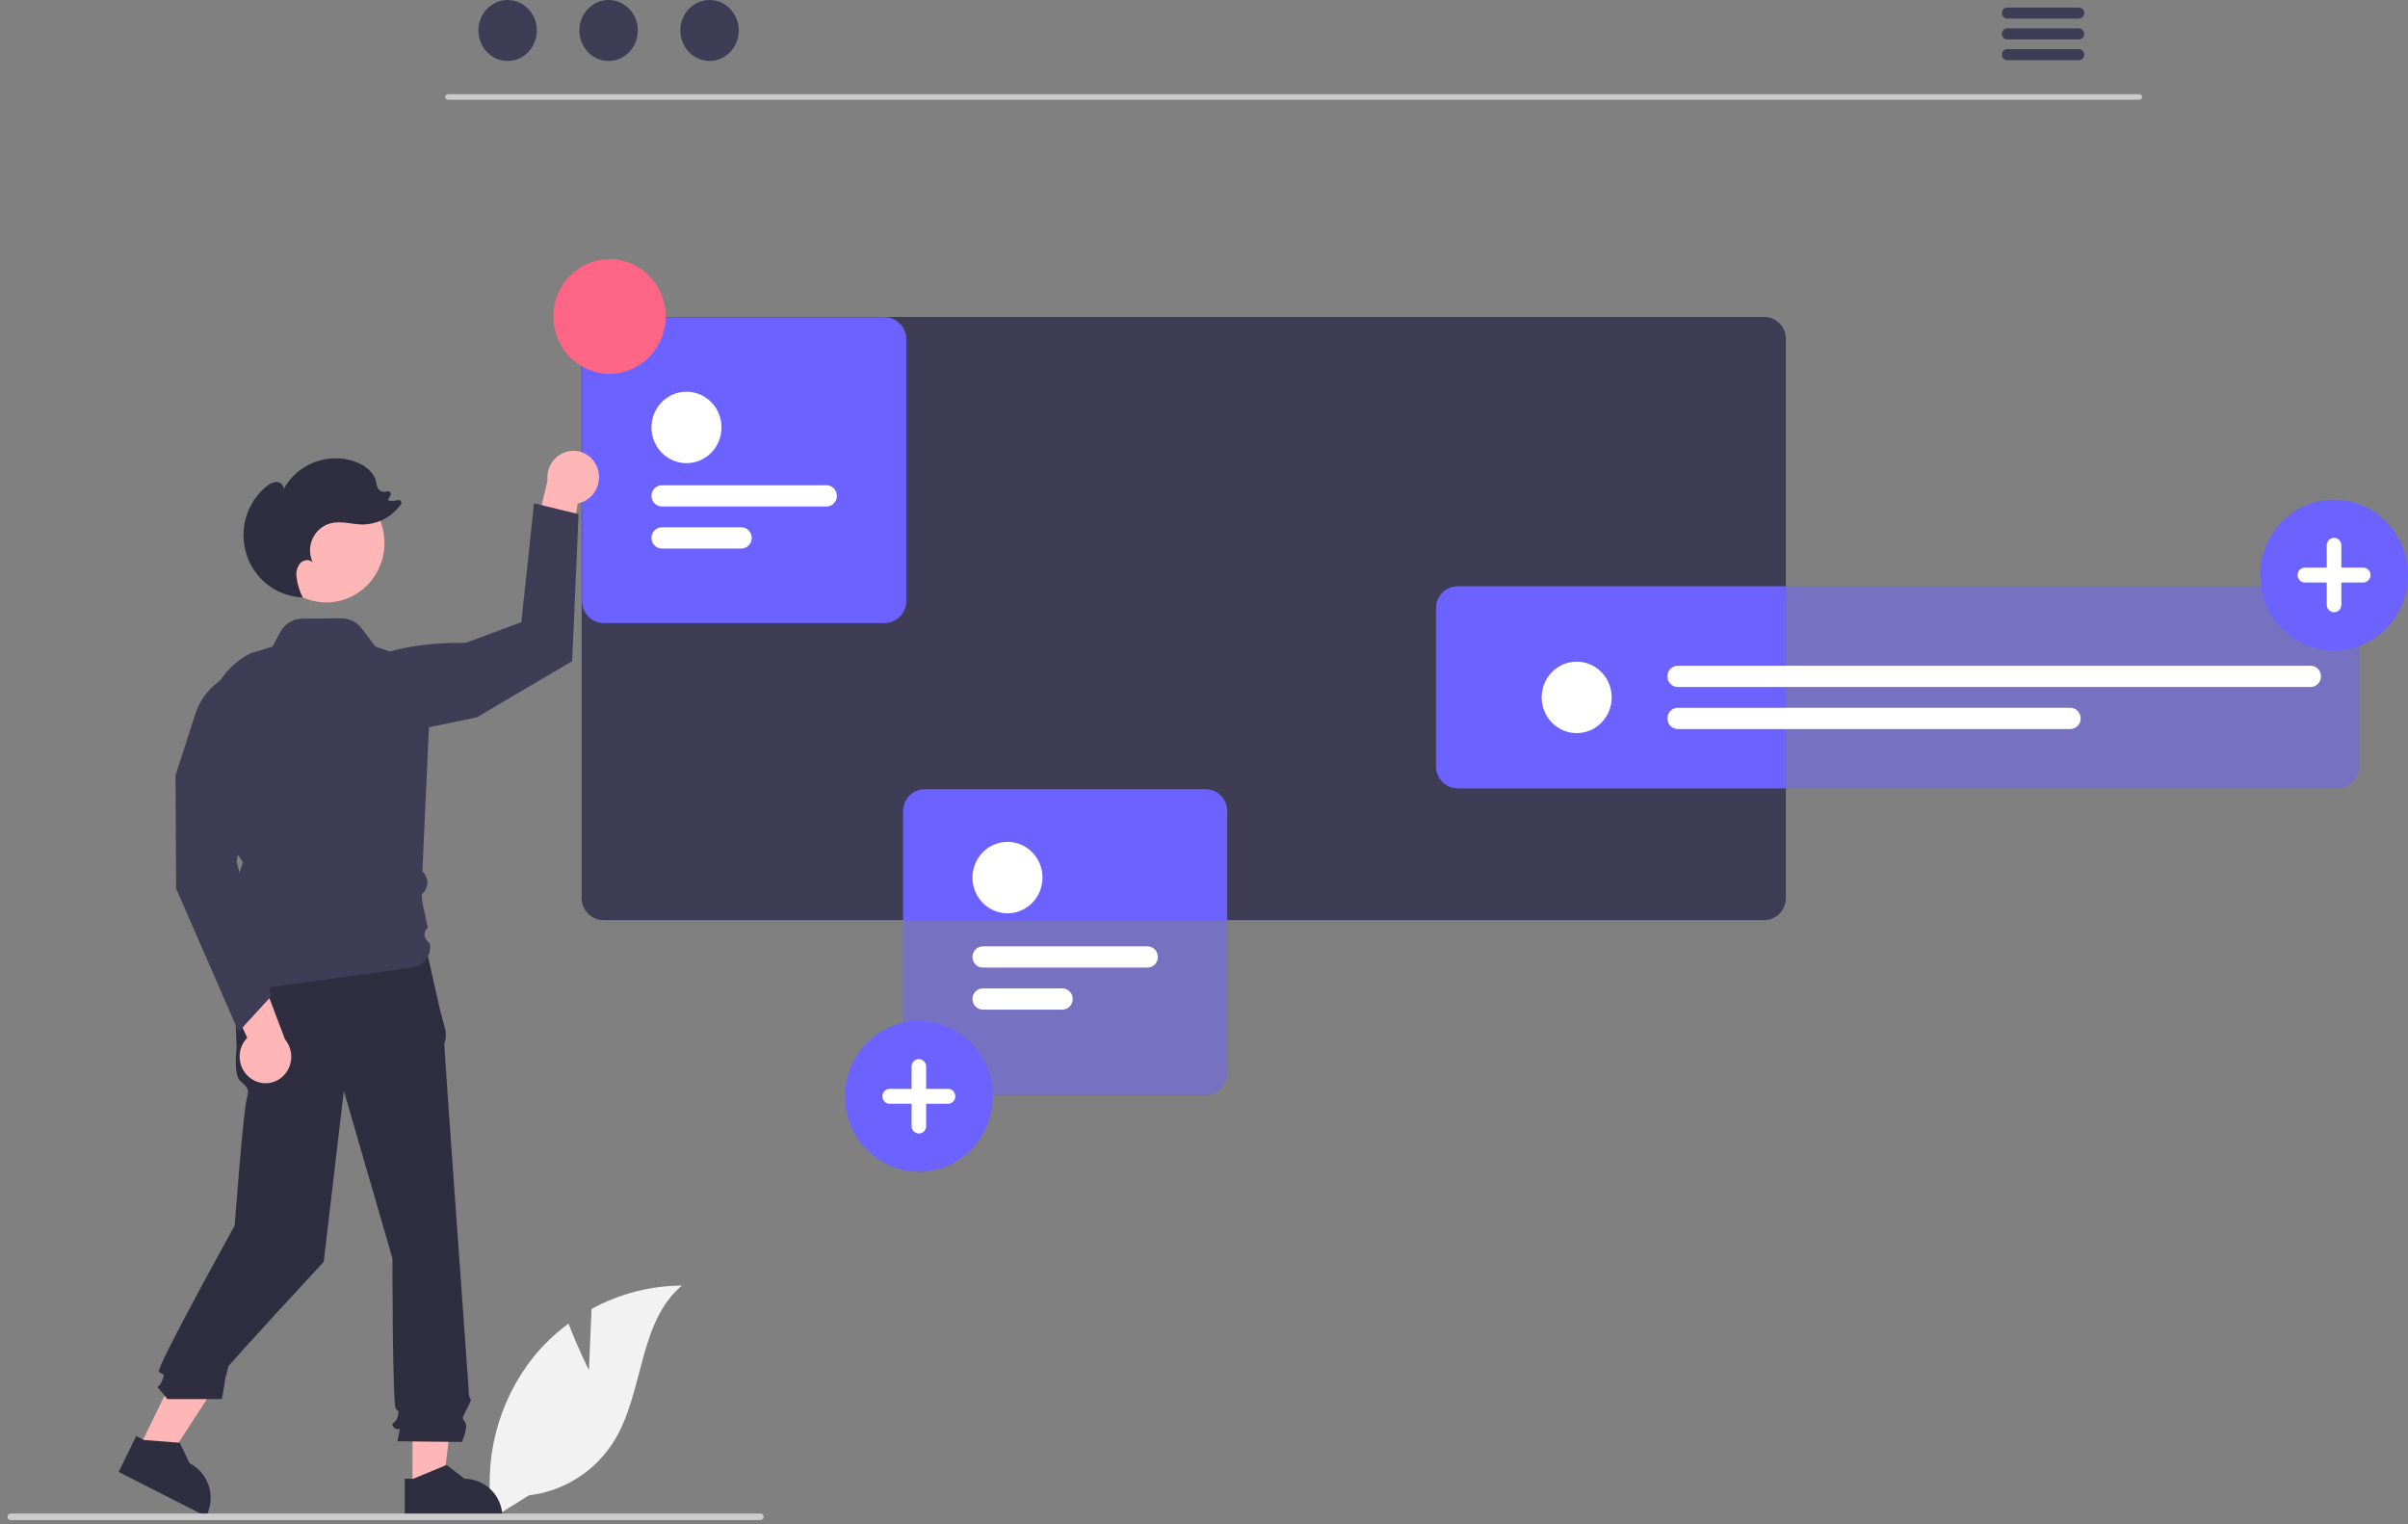 <svg width="297" height="188" viewBox="0 0 297 188" fill="none" xmlns="http://www.w3.org/2000/svg">
<rect x="0" y="0" width="297" height="188" fill="#808080" stroke="none"/>
<g clip-path="url(#clip0_621:75)">
<path d="M72.635 168.968L72.964 161.418C76.396 159.546 80.224 158.558 84.115 158.538C78.759 163.005 79.429 171.614 75.797 177.62C74.651 179.485 73.108 181.062 71.282 182.235C69.457 183.409 67.396 184.148 65.252 184.398L60.77 187.197C60.155 183.7 60.291 180.109 61.168 176.67C62.045 173.232 63.642 170.028 65.849 167.28C67.103 165.751 68.54 164.389 70.127 163.226C71.201 166.113 72.635 168.968 72.635 168.968Z" fill="#F2F2F2"/>
<path d="M263.873 12.302H55.232C55.145 12.3 55.061 12.263 55 12.199C54.939 12.135 54.904 12.05 54.904 11.96C54.904 11.871 54.939 11.785 55 11.721C55.061 11.657 55.145 11.62 55.232 11.618H263.873C263.961 11.62 264.044 11.657 264.105 11.721C264.167 11.785 264.201 11.871 264.201 11.96C264.201 12.05 264.167 12.135 264.105 12.199C264.044 12.263 263.961 12.3 263.873 12.302Z" fill="#CACACA"/>
<path d="M62.609 7.518C64.6 7.518 66.213 5.835 66.213 3.759C66.213 1.683 64.6 0 62.609 0C60.618 0 59.004 1.683 59.004 3.759C59.004 5.835 60.618 7.518 62.609 7.518Z" fill="#3F3D56"/>
<path d="M75.062 7.518C77.053 7.518 78.667 5.835 78.667 3.759C78.667 1.683 77.053 0 75.062 0C73.071 0 71.457 1.683 71.457 3.759C71.457 5.835 73.071 7.518 75.062 7.518Z" fill="#3F3D56"/>
<path d="M87.515 7.518C89.506 7.518 91.12 5.835 91.12 3.759C91.12 1.683 89.506 0 87.515 0C85.524 0 83.91 1.683 83.91 3.759C83.91 5.835 85.524 7.518 87.515 7.518Z" fill="#3F3D56"/>
<path d="M256.411 0.932H247.564C247.389 0.935 247.222 1.009 247.099 1.136C246.976 1.264 246.908 1.436 246.908 1.615C246.908 1.794 246.976 1.965 247.099 2.093C247.222 2.221 247.389 2.295 247.564 2.298H256.411C256.586 2.295 256.753 2.221 256.876 2.093C256.998 1.965 257.067 1.794 257.067 1.615C257.067 1.436 256.998 1.264 256.876 1.136C256.753 1.009 256.586 0.935 256.411 0.932V0.932Z" fill="#3F3D56"/>
<path d="M256.411 3.496H247.564C247.389 3.5 247.222 3.573 247.099 3.701C246.976 3.829 246.908 4.001 246.908 4.179C246.908 4.358 246.976 4.53 247.099 4.658C247.222 4.786 247.389 4.859 247.564 4.863H256.411C256.586 4.859 256.753 4.786 256.876 4.658C256.998 4.53 257.067 4.358 257.067 4.179C257.067 4.001 256.998 3.829 256.876 3.701C256.753 3.573 256.586 3.5 256.411 3.496V3.496Z" fill="#3F3D56"/>
<path d="M256.411 6.058H247.564C247.389 6.061 247.222 6.135 247.099 6.262C246.976 6.39 246.908 6.562 246.908 6.741C246.908 6.92 246.976 7.091 247.099 7.219C247.222 7.347 247.389 7.42 247.564 7.424H256.411C256.586 7.42 256.753 7.347 256.876 7.219C256.998 7.091 257.067 6.92 257.067 6.741C257.067 6.562 256.998 6.39 256.876 6.262C256.753 6.135 256.586 6.061 256.411 6.058Z" fill="#3F3D56"/>
<path d="M217.61 39.088H74.405C73.699 39.088 73.022 39.374 72.523 39.883C72.024 40.391 71.743 41.081 71.742 41.801V110.752C71.743 111.472 72.023 112.162 72.523 112.671C73.022 113.181 73.699 113.467 74.405 113.468H217.61C218.316 113.466 218.992 113.18 219.49 112.67C219.989 112.161 220.269 111.471 220.27 110.752V41.801C220.269 41.082 219.989 40.392 219.49 39.884C218.991 39.375 218.315 39.089 217.61 39.088V39.088Z" fill="#3F3D56"/>
<path d="M179.784 72.307C179.079 72.308 178.402 72.594 177.904 73.102C177.405 73.611 177.125 74.3 177.124 75.019V94.496C177.125 95.216 177.405 95.906 177.904 96.415C178.402 96.924 179.078 97.211 179.784 97.212H220.27V72.307H179.784Z" fill="#6C63FF"/>
<path opacity="0.5" d="M288.345 97.211H179.785C179.079 97.21 178.403 96.924 177.904 96.415C177.405 95.906 177.124 95.216 177.124 94.496V75.02C177.124 74.3 177.405 73.61 177.904 73.101C178.403 72.592 179.079 72.306 179.785 72.305H288.345C289.051 72.306 289.727 72.592 290.226 73.101C290.725 73.61 291.006 74.3 291.007 75.02V94.496C291.006 95.216 290.725 95.906 290.226 96.415C289.727 96.924 289.051 97.21 288.345 97.211Z" fill="#6C63FF"/>
<path d="M194.466 90.408C196.851 90.408 198.785 88.436 198.785 86.003C198.785 83.57 196.851 81.598 194.466 81.598C192.081 81.598 190.147 83.57 190.147 86.003C190.147 88.436 192.081 90.408 194.466 90.408Z" fill="white"/>
<path d="M284.981 84.723H206.941C206.6 84.723 206.273 84.585 206.032 84.339C205.791 84.093 205.655 83.759 205.655 83.411C205.655 83.063 205.791 82.73 206.032 82.484C206.273 82.238 206.6 82.099 206.941 82.099H284.981C285.323 82.099 285.65 82.238 285.891 82.484C286.132 82.73 286.268 83.063 286.268 83.411C286.268 83.759 286.132 84.093 285.891 84.339C285.65 84.585 285.323 84.723 284.981 84.723Z" fill="white"/>
<path d="M255.341 89.907H206.941C206.6 89.907 206.273 89.769 206.032 89.522C205.791 89.276 205.655 88.943 205.655 88.595C205.655 88.247 205.791 87.913 206.032 87.667C206.273 87.421 206.6 87.283 206.941 87.283H255.341C255.682 87.283 256.009 87.421 256.25 87.667C256.492 87.913 256.627 88.247 256.627 88.595C256.627 88.943 256.492 89.276 256.25 89.522C256.009 89.769 255.682 89.907 255.341 89.907V89.907Z" fill="white"/>
<path d="M50.879 183.605L54.617 183.605L56.395 168.899H50.879L50.879 183.605Z" fill="#FFB6B6"/>
<path d="M49.926 182.36L50.978 182.36L55.086 180.656L57.287 182.36H57.287C58.532 182.36 59.725 182.864 60.604 183.761C61.484 184.659 61.978 185.876 61.978 187.145V187.3L49.926 187.301L49.926 182.36Z" fill="#2F2E41"/>
<path d="M17.106 178.648L20.452 180.349L28.474 167.997L23.537 165.487L17.106 178.648Z" fill="#FFB6B6"/>
<path d="M16.798 177.1L17.739 177.579L22.16 177.923L23.386 180.449L23.386 180.45C24.499 181.016 25.347 182.01 25.742 183.213C26.137 184.417 26.047 185.731 25.492 186.866L25.424 187.005L14.637 181.522L16.798 177.1Z" fill="#2F2E41"/>
<path d="M52.535 116.818L28.77 117.451L29.183 129.255C29.183 129.255 28.77 132.417 29.596 133.26C30.423 134.103 30.837 134.103 30.423 135.579C30.01 137.054 28.941 151.152 28.941 151.152C28.941 151.152 19.187 168.744 19.601 169.166C20.014 169.587 20.427 169.166 20.014 170.22C19.601 171.274 19.187 170.852 19.601 171.274C19.967 171.676 20.312 172.099 20.634 172.539H27.37C27.37 172.539 27.747 170.431 27.747 170.22C27.747 170.009 28.16 168.744 28.16 168.534C28.16 168.323 39.929 155.604 39.929 155.604L42.409 134.525L48.402 155.182C48.402 155.182 48.402 173.31 48.816 173.732C49.229 174.153 49.229 173.943 49.022 174.786C48.816 175.629 47.989 175.418 48.609 176.05C49.229 176.683 49.436 175.629 49.229 176.683L49.022 177.737L56.962 177.827C56.962 177.827 57.789 176.05 57.375 175.418C56.962 174.786 56.987 174.958 57.491 173.923C57.995 172.889 58.202 172.678 57.995 172.467C57.789 172.256 57.789 171.135 57.789 171.135C57.789 171.135 54.809 129.676 54.809 129.044C54.793 128.719 54.852 128.394 54.98 128.096V127.237L54.189 124.196L52.535 116.818Z" fill="#2F2E41"/>
<path d="M287.881 80.218C286.077 80.218 284.314 79.672 282.814 78.65C281.314 77.628 280.146 76.175 279.455 74.476C278.765 72.776 278.585 70.906 278.936 69.102C279.288 67.297 280.157 65.64 281.432 64.339C282.708 63.038 284.333 62.152 286.102 61.793C287.871 61.434 289.704 61.618 291.37 62.322C293.037 63.026 294.461 64.219 295.463 65.748C296.465 67.278 297 69.076 297 70.916C297 73.383 296.039 75.749 294.329 77.494C292.619 79.238 290.299 80.218 287.881 80.218V80.218Z" fill="#6C63FF"/>
<path d="M291.479 69.999H288.78V67.246C288.78 67.003 288.685 66.769 288.517 66.597C288.348 66.425 288.119 66.328 287.881 66.328C287.642 66.328 287.413 66.425 287.244 66.597C287.076 66.769 286.981 67.003 286.981 67.246V69.999H284.282C284.164 69.998 284.047 70.022 283.938 70.068C283.828 70.114 283.729 70.182 283.645 70.267C283.561 70.352 283.495 70.453 283.45 70.565C283.404 70.676 283.381 70.796 283.381 70.916C283.381 71.037 283.404 71.156 283.45 71.268C283.495 71.379 283.561 71.48 283.645 71.566C283.729 71.651 283.828 71.718 283.938 71.764C284.047 71.81 284.164 71.834 284.282 71.834H286.981V74.587C286.981 74.83 287.076 75.063 287.244 75.235C287.413 75.407 287.642 75.504 287.881 75.504C288.119 75.504 288.348 75.407 288.517 75.235C288.685 75.063 288.78 74.83 288.78 74.587V71.834H291.479C291.717 71.834 291.946 71.737 292.115 71.565C292.284 71.393 292.378 71.16 292.378 70.916C292.378 70.673 292.284 70.439 292.115 70.267C291.946 70.095 291.717 69.999 291.479 69.999V69.999Z" fill="white"/>
<path d="M148.705 97.337H114.056C113.35 97.337 112.673 97.624 112.174 98.133C111.675 98.642 111.394 99.332 111.393 100.053V113.468H151.364V100.053C151.364 99.333 151.083 98.643 150.585 98.134C150.086 97.625 149.41 97.338 148.705 97.337V97.337Z" fill="#6C63FF"/>
<path opacity="0.5" d="M148.704 135.031H114.055C113.349 135.03 112.672 134.744 112.174 134.235C111.675 133.726 111.394 133.036 111.393 132.316V100.051C111.394 99.332 111.675 98.641 112.174 98.132C112.672 97.624 113.349 97.337 114.055 97.337H148.704C149.409 97.337 150.086 97.624 150.585 98.132C151.084 98.641 151.364 99.332 151.365 100.051V132.316C151.364 133.036 151.084 133.726 150.585 134.235C150.086 134.744 149.409 135.03 148.704 135.031Z" fill="#6C63FF"/>
<path d="M124.263 112.63C126.648 112.63 128.582 110.658 128.582 108.225C128.582 105.792 126.648 103.819 124.263 103.819C121.878 103.819 119.944 105.792 119.944 108.225C119.944 110.658 121.878 112.63 124.263 112.63Z" fill="white"/>
<path d="M141.527 119.326H121.23C120.889 119.326 120.562 119.188 120.321 118.942C120.08 118.696 119.944 118.362 119.944 118.014C119.944 117.666 120.08 117.332 120.321 117.086C120.562 116.84 120.889 116.702 121.23 116.702H141.527C141.869 116.702 142.196 116.84 142.437 117.086C142.678 117.332 142.814 117.666 142.814 118.014C142.814 118.362 142.678 118.696 142.437 118.942C142.196 119.188 141.869 119.326 141.527 119.326Z" fill="white"/>
<path d="M131.025 124.51H121.23C120.889 124.51 120.562 124.371 120.321 124.125C120.08 123.879 119.944 123.546 119.944 123.198C119.944 122.85 120.08 122.516 120.321 122.27C120.562 122.024 120.889 121.886 121.23 121.886H131.025C131.366 121.886 131.693 122.024 131.934 122.27C132.175 122.516 132.311 122.85 132.311 123.198C132.311 123.546 132.175 123.879 131.934 124.125C131.693 124.371 131.366 124.51 131.025 124.51V124.51Z" fill="white"/>
<path d="M113.332 144.501C111.529 144.501 109.766 143.955 108.266 142.933C106.766 141.911 105.597 140.458 104.907 138.758C104.217 137.059 104.036 135.188 104.388 133.384C104.74 131.58 105.609 129.922 106.884 128.621C108.159 127.321 109.784 126.435 111.553 126.076C113.322 125.717 115.156 125.901 116.822 126.605C118.489 127.309 119.913 128.501 120.915 130.031C121.917 131.561 122.452 133.359 122.452 135.199C122.452 137.666 121.491 140.032 119.781 141.776C118.07 143.521 115.751 144.501 113.332 144.501V144.501Z" fill="#6C63FF"/>
<path d="M116.931 134.281H114.232V131.529C114.232 131.285 114.137 131.052 113.968 130.88C113.8 130.708 113.571 130.611 113.332 130.611C113.094 130.611 112.865 130.708 112.696 130.88C112.527 131.052 112.433 131.285 112.433 131.529V134.281H109.734C109.616 134.281 109.498 134.305 109.389 134.351C109.28 134.397 109.18 134.464 109.097 134.549C109.013 134.635 108.947 134.736 108.901 134.847C108.856 134.959 108.833 135.078 108.833 135.199C108.833 135.319 108.856 135.439 108.901 135.55C108.947 135.662 109.013 135.763 109.097 135.848C109.18 135.933 109.28 136.001 109.389 136.047C109.498 136.093 109.616 136.117 109.734 136.116H112.433V138.869C112.433 139.112 112.527 139.346 112.696 139.518C112.865 139.69 113.094 139.787 113.332 139.787C113.571 139.787 113.8 139.69 113.968 139.518C114.137 139.346 114.232 139.112 114.232 138.869V136.116H116.931C117.169 136.116 117.398 136.02 117.567 135.848C117.735 135.676 117.83 135.442 117.83 135.199C117.83 134.955 117.735 134.722 117.567 134.55C117.398 134.378 117.169 134.281 116.931 134.281Z" fill="white"/>
<path d="M109.111 76.825H74.462C73.756 76.824 73.08 76.538 72.581 76.029C72.082 75.52 71.801 74.83 71.8 74.11V41.845C71.801 41.125 72.082 40.435 72.581 39.926C73.08 39.418 73.756 39.131 74.462 39.13H109.111C109.817 39.131 110.493 39.418 110.992 39.926C111.491 40.435 111.772 41.125 111.772 41.845V74.11C111.772 74.83 111.491 75.52 110.992 76.029C110.493 76.538 109.817 76.824 109.111 76.825V76.825Z" fill="#6C63FF"/>
<path d="M84.671 57.117C87.056 57.117 88.99 55.144 88.99 52.711C88.99 50.278 87.056 48.306 84.671 48.306C82.285 48.306 80.352 50.278 80.352 52.711C80.352 55.144 82.285 57.117 84.671 57.117Z" fill="#6C63FF"/>
<path d="M101.935 62.466H81.638C81.297 62.466 80.97 62.328 80.728 62.082C80.487 61.836 80.352 61.502 80.352 61.154C80.352 60.806 80.487 60.473 80.728 60.227C80.97 59.981 81.297 59.842 81.638 59.842H101.935C102.276 59.842 102.603 59.981 102.844 60.227C103.086 60.473 103.221 60.806 103.221 61.154C103.221 61.502 103.086 61.836 102.844 62.082C102.603 62.328 102.276 62.466 101.935 62.466V62.466Z" fill="#6C63FF"/>
<path d="M91.432 67.65H81.638C81.297 67.65 80.97 67.511 80.728 67.265C80.487 67.019 80.352 66.686 80.352 66.338C80.352 65.99 80.487 65.656 80.728 65.41C80.97 65.164 81.297 65.026 81.638 65.026H91.432C91.773 65.026 92.1 65.164 92.342 65.41C92.583 65.656 92.718 65.99 92.718 66.338C92.718 66.686 92.583 67.019 92.342 67.265C92.1 67.511 91.773 67.65 91.432 67.65V67.65Z" fill="#6C63FF"/>
<path opacity="0.5" d="M109.111 76.825H74.462C73.756 76.824 73.08 76.538 72.581 76.029C72.082 75.52 71.801 74.83 71.8 74.11V41.845C71.801 41.125 72.082 40.435 72.581 39.926C73.08 39.418 73.756 39.131 74.462 39.13H109.111C109.817 39.131 110.493 39.418 110.992 39.926C111.491 40.435 111.772 41.125 111.772 41.845V74.11C111.772 74.83 111.491 75.52 110.992 76.029C110.493 76.538 109.817 76.824 109.111 76.825V76.825Z" fill="#6C63FF"/>
<path d="M84.671 57.117C87.056 57.117 88.99 55.144 88.99 52.711C88.99 50.278 87.056 48.306 84.671 48.306C82.285 48.306 80.352 50.278 80.352 52.711C80.352 55.144 82.285 57.117 84.671 57.117Z" fill="white"/>
<path d="M101.935 62.466H81.638C81.297 62.466 80.97 62.328 80.728 62.082C80.487 61.836 80.352 61.502 80.352 61.154C80.352 60.806 80.487 60.473 80.728 60.227C80.97 59.981 81.297 59.842 81.638 59.842H101.935C102.276 59.842 102.603 59.981 102.844 60.227C103.086 60.473 103.221 60.806 103.221 61.154C103.221 61.502 103.086 61.836 102.844 62.082C102.603 62.328 102.276 62.466 101.935 62.466V62.466Z" fill="white"/>
<path d="M91.432 67.65H81.638C81.297 67.65 80.97 67.511 80.728 67.265C80.487 67.019 80.352 66.686 80.352 66.338C80.352 65.99 80.487 65.656 80.728 65.41C80.97 65.164 81.297 65.026 81.638 65.026H91.432C91.773 65.026 92.1 65.164 92.342 65.41C92.583 65.656 92.718 65.99 92.718 66.338C92.718 66.686 92.583 67.019 92.342 67.265C92.1 67.511 91.773 67.65 91.432 67.65V67.65Z" fill="white"/>
<path d="M75.177 46.092C79.004 46.092 82.106 42.928 82.106 39.025C82.106 35.121 79.004 31.957 75.177 31.957C71.35 31.957 68.248 35.121 68.248 39.025C68.248 42.928 71.35 46.092 75.177 46.092Z" fill="#FF6584"/>
<path d="M94.191 187.054C94.191 187.107 94.181 187.159 94.162 187.208C94.142 187.256 94.113 187.301 94.076 187.338C94.04 187.375 93.997 187.404 93.949 187.425C93.901 187.445 93.85 187.455 93.799 187.455H1.314C1.21 187.455 1.11 187.413 1.037 187.337C0.963 187.262 0.922 187.16 0.922 187.054C0.922 186.948 0.963 186.846 1.037 186.771C1.11 186.696 1.21 186.654 1.314 186.654H93.799C93.85 186.654 93.901 186.664 93.949 186.684C93.997 186.704 94.04 186.733 94.076 186.771C94.113 186.808 94.142 186.852 94.162 186.901C94.181 186.949 94.191 187.002 94.191 187.054V187.054Z" fill="#CCCCCC"/>
<path d="M73.696 57.745C73.981 58.558 73.941 59.452 73.586 60.235C73.23 61.018 72.587 61.627 71.796 61.931C71.621 61.997 71.44 62.048 71.256 62.082L69.426 73.512L65.133 69.469L67.529 59.235C67.44 58.373 67.688 57.509 68.218 56.832C68.749 56.154 69.519 55.717 70.363 55.614C71.073 55.531 71.79 55.697 72.396 56.084C73.001 56.471 73.46 57.057 73.696 57.745L73.696 57.745Z" fill="#FFB6B6"/>
<path d="M42.015 83.643C42.015 83.643 45.347 79.153 57.437 79.276L64.299 76.733L65.868 62.069L71.357 63.402L70.573 81.532L58.81 88.464L43.388 91.663L42.015 83.643Z" fill="#3F3D56"/>
<path d="M40.245 74.289C44.208 74.289 47.42 71.012 47.42 66.969C47.42 62.927 44.208 59.65 40.245 59.65C36.282 59.65 33.069 62.927 33.069 66.969C33.069 71.012 36.282 74.289 40.245 74.289Z" fill="#FFB6B6"/>
<path d="M28.099 122.466C28.087 122.466 28.074 122.464 28.062 122.461C27.929 122.423 27.825 122.393 28.303 118.177L28.819 114.844L28.315 111.901L27.468 111.036L28.83 109.647L29.972 106.336L27.995 103.347L25.726 91.125C25.336 89.016 25.639 86.834 26.589 84.919C27.538 83.004 29.08 81.461 30.976 80.531L33.602 79.748L34.557 77.961C34.826 77.459 35.221 77.04 35.701 76.746C36.182 76.452 36.731 76.295 37.292 76.291L42.1 76.254C42.585 76.251 43.064 76.362 43.501 76.578C43.937 76.795 44.317 77.112 44.613 77.505L46.291 79.729L53.247 82.139L52.094 107.489C52.277 107.646 52.426 107.839 52.532 108.057C52.639 108.276 52.699 108.514 52.71 108.758C52.721 109.001 52.683 109.244 52.597 109.472C52.511 109.699 52.38 109.906 52.212 110.079C52.14 110.154 52.082 110.214 52.047 110.254C51.93 110.424 52.15 111.693 52.421 112.77L52.77 114.42C52.658 114.501 52.564 114.605 52.494 114.726C52.423 114.846 52.378 114.98 52.361 115.119C52.344 115.259 52.356 115.4 52.395 115.534C52.434 115.668 52.5 115.793 52.589 115.9L53.033 116.435C53.121 117.107 52.944 117.786 52.542 118.324C52.139 118.863 51.544 119.217 50.886 119.308C44.529 120.19 28.133 122.466 28.099 122.466Z" fill="#3F3D56"/>
<path d="M38.409 73.93C38.378 73.861 38.348 73.792 38.317 73.723C38.329 73.723 38.341 73.725 38.352 73.725L38.409 73.93Z" fill="#2F2E41"/>
<path d="M32.869 59.983C33.21 59.655 33.653 59.46 34.12 59.431C34.584 59.446 35.055 59.874 34.959 60.337C35.811 58.798 37.168 57.614 38.791 56.993C40.413 56.373 42.199 56.355 43.833 56.943C44.986 57.358 46.117 58.188 46.382 59.406C46.408 59.726 46.501 60.036 46.656 60.315C46.79 60.465 46.964 60.571 47.157 60.62C47.349 60.67 47.551 60.661 47.739 60.595L47.751 60.592C47.815 60.569 47.884 60.567 47.95 60.585C48.015 60.604 48.074 60.642 48.118 60.694C48.162 60.747 48.189 60.812 48.197 60.88C48.205 60.949 48.192 61.019 48.16 61.08L47.834 61.701C48.245 61.794 48.673 61.785 49.08 61.674C49.147 61.656 49.219 61.659 49.284 61.684C49.35 61.709 49.406 61.754 49.446 61.813C49.485 61.872 49.505 61.942 49.504 62.013C49.503 62.084 49.481 62.154 49.439 62.211C48.897 62.968 48.189 63.585 47.372 64.014C46.554 64.442 45.65 64.67 44.731 64.68C43.428 64.672 42.11 64.213 40.841 64.519C40.35 64.637 39.892 64.866 39.499 65.189C39.106 65.512 38.789 65.92 38.571 66.384C38.353 66.848 38.24 67.356 38.239 67.87C38.239 68.385 38.352 68.893 38.569 69.357C38.179 68.922 37.425 69.025 37.027 69.452C36.843 69.68 36.707 69.944 36.628 70.228C36.548 70.512 36.527 70.81 36.565 71.103C36.671 71.999 36.932 72.869 37.336 73.673C35.794 73.625 34.304 73.095 33.067 72.155C31.83 71.215 30.905 69.911 30.418 68.418C29.931 66.925 29.905 65.316 30.343 63.807C30.782 62.299 31.663 60.964 32.869 59.983L32.869 59.983Z" fill="#2F2E41"/>
<path d="M30.895 132.963C30.209 132.459 29.745 131.699 29.603 130.849C29.461 129.998 29.652 129.125 30.135 128.417C30.243 128.261 30.363 128.114 30.496 127.98L25.653 117.505L31.437 118.355L35.148 128.172C35.7 128.831 35.976 129.685 35.916 130.55C35.855 131.415 35.463 132.221 34.825 132.793C34.286 133.272 33.603 133.55 32.889 133.581C32.175 133.612 31.472 133.394 30.895 132.963H30.895Z" fill="#FFB6B6"/>
<path d="M29.429 127.244L21.723 109.58L21.646 95.629L24.075 88.094C24.405 87.071 24.932 86.127 25.625 85.316C26.319 84.505 27.165 83.844 28.113 83.372C29.061 82.9 30.093 82.627 31.146 82.568C32.2 82.51 33.254 82.668 34.247 83.032L34.3 83.052L34.323 83.105C34.413 83.319 36.45 88.458 30.407 99.031L29.191 106.266L33.458 122.85L29.429 127.244Z" fill="#3F3D56"/>
</g>
<defs>
<clipPath id="clip0_621:75">
<rect width="296.078" height="187.455" fill="white" transform="translate(0.922)"/>
</clipPath>
</defs>
</svg>
